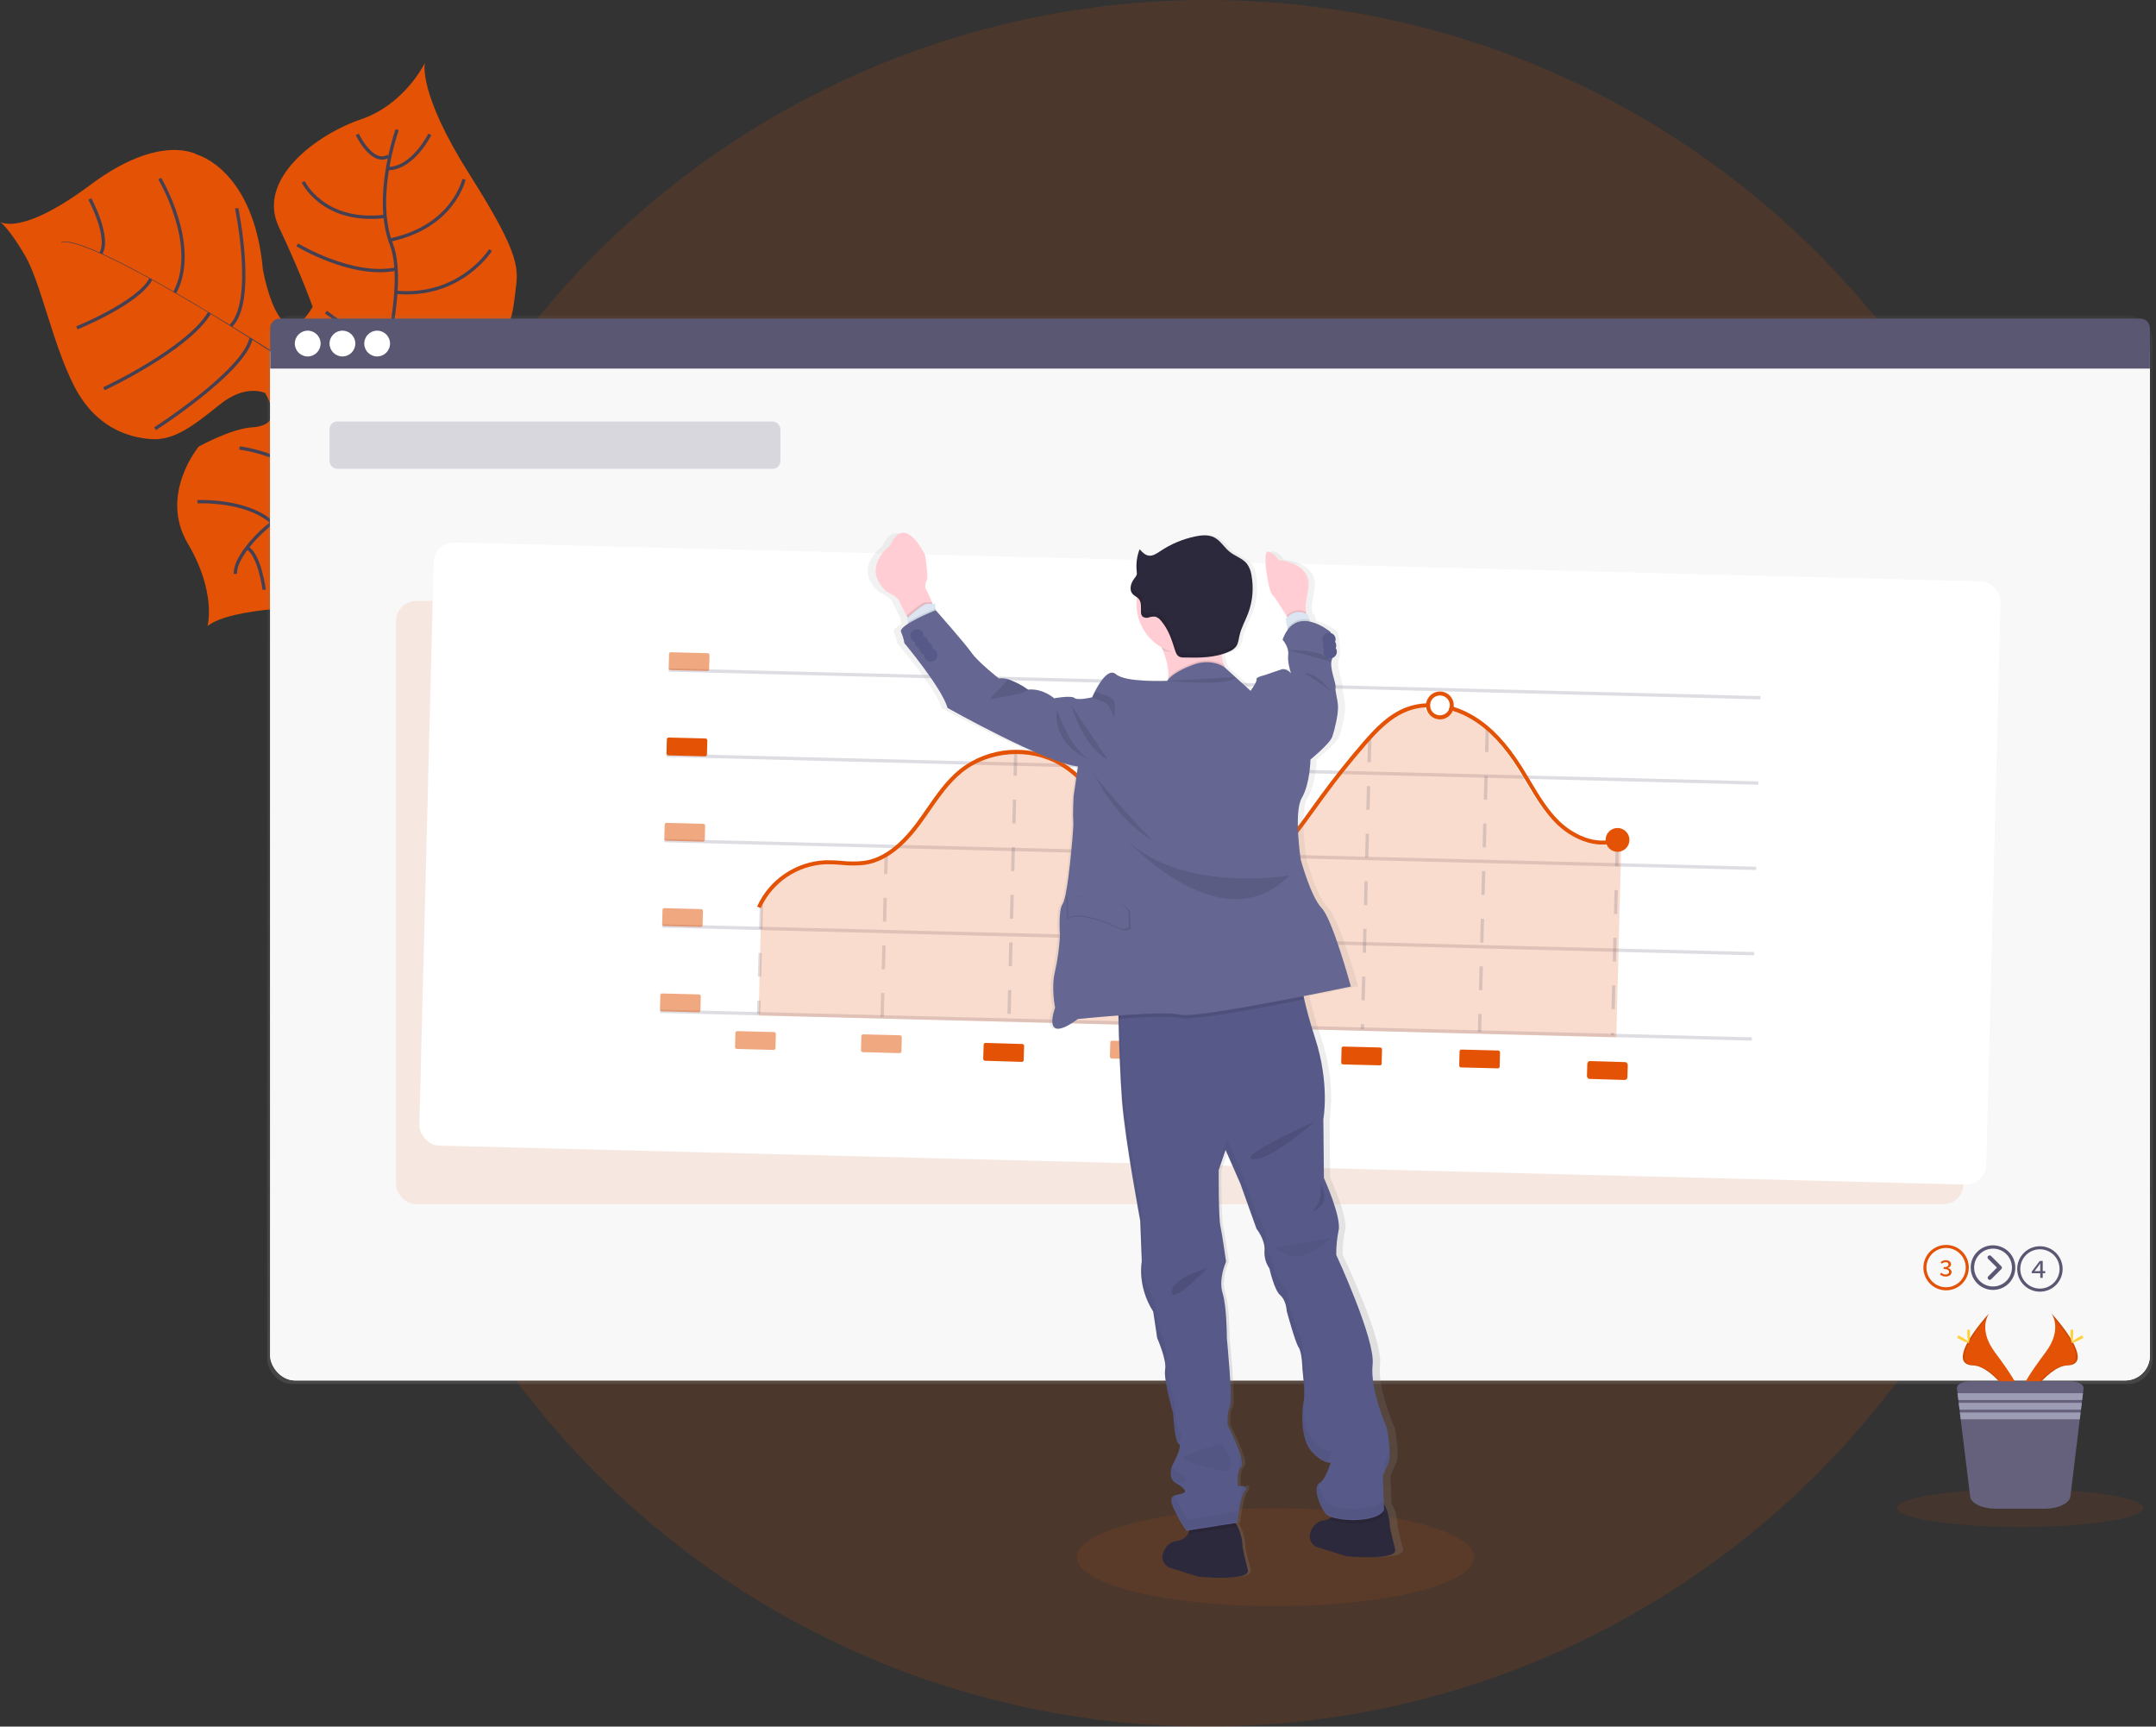 <?xml version="1.0" encoding="UTF-8"?>
<svg width="326px" height="261px" viewBox="0 0 326 261" version="1.1" xmlns="http://www.w3.org/2000/svg" xmlns:xlink="http://www.w3.org/1999/xlink">
    <rect x="0" y="0" width="326" height="261" fill="#333333" stroke="none"/>
    <!-- Generator: Sketch 56.3 (81716) - https://sketch.com -->
    <title>Icons_Capabilities</title>
    <desc>Created with Sketch.</desc>
    <defs>
        <linearGradient x1="49.999%" y1="100%" x2="49.999%" y2="0%" id="linearGradient-1">
            <stop stop-color="#808080" stop-opacity="0.25" offset="0%"></stop>
            <stop stop-color="#808080" stop-opacity="0.12" offset="54%"></stop>
            <stop stop-color="#808080" stop-opacity="0.1" offset="100%"></stop>
        </linearGradient>
        <linearGradient x1="50.976%" y1="100.269%" x2="48.985%" y2="-0.807%" id="linearGradient-2">
            <stop stop-color="#808080" stop-opacity="0.25" offset="0%"></stop>
            <stop stop-color="#808080" stop-opacity="0.12" offset="54%"></stop>
            <stop stop-color="#808080" stop-opacity="0.1" offset="100%"></stop>
        </linearGradient>
    </defs>
    <g id="Page-1" stroke="none" stroke-width="1" fill="none" fill-rule="evenodd">
        <g id="Landing_Page_2-Copy" transform="translate(-793, -4323)">
            <g id="Benifits" transform="translate(265, 4025)">
                <g id="Community_Support-Copy-3" transform="translate(528, 298)">
                    <g id="Icons_Capabilities">
                        <circle id="Oval-Copy-9" fill="#E35205" opacity="0.14" cx="182.5" cy="130.5" r="130.5"></circle>
                        <g id="undraw_setup_analytics_8qkl" transform="translate(0, 9)">
                            <path d="M64.242,0.514 C64.242,0.514 63.111,4.927 71.016,17.401 C78.921,29.875 78.372,31.642 77.916,35.209 C77.46,38.776 77.487,40.729 72.894,45.109 C72.894,45.109 59.133,49.627 57.294,52.444 C55.455,55.261 60.333,65.503 60.333,65.503 C60.333,65.503 65.019,77.944 48.192,82.717 C48.192,82.717 35.025,82.735 31.374,85.636 C31.374,85.636 32.787,80.587 28.395,73.162 C24.003,65.737 30.054,58.498 30.054,58.498 C30.054,58.498 34.926,55.816 38.019,55.609 C41.112,55.402 42.093,53.986 40.104,50.431 C40.104,50.431 37.227,48.931 33.243,52.144 C29.259,55.357 26.283,57.646 22.812,57.376 C19.341,57.106 14.391,55.642 11.142,49.219 C7.893,42.796 6.183,33.715 3.75,29.569 C1.317,25.423 0,24.514 0,24.514 C0,24.514 3.075,26.848 13.692,18.925 C24.309,11.002 29.85,14.392 29.85,14.392 C29.85,14.392 38.382,16.684 39.75,31.729 C39.75,31.729 42.231,46.066 47.274,37.381 C47.274,37.381 45.567,32.491 42.156,25.291 C38.745,18.091 47.874,11.314 54.558,9.046 C61.242,6.778 64.242,0.514 64.242,0.514 Z" id="Path" fill="#E35205" fill-rule="nonzero"></path>
                            <path d="M9.297,27.691 L9.267,27.616 C11.367,26.74 21.054,31.987 28.8,36.544 L28.758,36.613 C17.832,30.187 10.92,27.019 9.297,27.691 Z" id="Path" fill="#444053" fill-rule="nonzero"></path>
                            <path d="M28.599,36.514 L28.683,36.469 C34.869,40.114 42.291,44.74 47.85,48.496 C48.378,48.853 48.927,49.207 49.488,49.54 L49.401,49.681 C48.84,49.345 48.288,48.991 47.757,48.631 C42.204,44.878 34.782,40.156 28.599,36.514 Z" id="Path" fill="#444053" fill-rule="nonzero"></path>
                            <path d="M49.239,49.591 L49.377,49.483 C60.528,56.176 76.215,54.583 76.353,54.583 L74.622,56.548 C74.484,56.557 60.468,56.329 49.239,49.591 Z" id="Path" fill="#444053" fill-rule="nonzero"></path>
                            <path d="M60.054,10.597 C60.054,10.597 56.403,20.764 59.178,27.928 C61.953,35.092 56.178,52.843 56.178,52.843 C56.178,52.843 54.261,60.31 51.177,62.176 C51.177,62.176 46.704,67.729 44.082,68.365 C41.46,69.001 35.43,74.635 35.589,77.752" id="Path" stroke="#444053" stroke-width="0.5"></path>
                            <path d="M64.992,11.314 C64.992,11.314 62.418,16.534 58.587,16.489" id="Path" stroke="#444053" stroke-width="0.5"></path>
                            <path d="M70.152,18.1 C70.152,18.1 68.595,25.279 58.95,27.286" id="Path" stroke="#444053" stroke-width="0.5"></path>
                            <path d="M74.169,28.798 C74.169,28.798 69.63,36.07 59.85,35.185" id="Path" stroke="#444053" stroke-width="0.5"></path>
                            <path d="M73.32,42.421 C73.32,42.421 64.779,48.016 58.32,44.944" id="Path" stroke="#444053" stroke-width="0.5"></path>
                            <path d="M54.018,11.314 C54.018,11.314 56.25,16.036 58.719,14.614" id="Path" stroke="#444053" stroke-width="0.5"></path>
                            <path d="M45.846,18.487 C45.846,18.487 48.846,24.823 58.233,23.71" id="Path" stroke="#444053" stroke-width="0.5"></path>
                            <path d="M44.94,28.015 C44.94,28.015 53.196,33.031 59.892,31.672" id="Path" stroke="#444053" stroke-width="0.5"></path>
                            <path d="M49.287,38.17 C49.287,38.17 55.821,43.381 58.887,42.184" id="Path" stroke="#444053" stroke-width="0.5"></path>
                            <path d="M47.757,42.055 C47.757,42.055 49.524,47.53 47.787,48.565" id="Path" stroke="#444053" stroke-width="0.5"></path>
                            <path d="M41.97,50.266 C41.97,50.266 45.339,46.921 44.4,46.306" id="Path" stroke="#444053" stroke-width="0.5"></path>
                            <path d="M35.781,22.48 C35.781,22.48 38.73,36.487 34.899,40.267" id="Path" stroke="#444053" stroke-width="0.5"></path>
                            <path d="M23.451,55.807 C23.451,55.807 36.798,47.236 37.962,42.172" id="Path" stroke="#444053" stroke-width="0.5"></path>
                            <path d="M15.72,49.765 C15.72,49.765 28.275,43.912 31.68,38.305" id="Path" stroke="#444053" stroke-width="0.5"></path>
                            <path d="M24.15,17.992 C24.15,17.992 30.225,28.126 26.43,35.218" id="Path" stroke="#444053" stroke-width="0.5"></path>
                            <path d="M11.625,40.561 C11.625,40.561 20.925,36.796 22.806,33.169" id="Path" stroke="#444053" stroke-width="0.5"></path>
                            <path d="M13.587,21.082 C13.587,21.082 16.698,26.818 15.249,29.311" id="Path" stroke="#444053" stroke-width="0.5"></path>
                            <path d="M45.819,55.018 C45.819,55.018 54.219,53.893 55.119,56.086" id="Path" stroke="#444053" stroke-width="0.5"></path>
                            <path d="M59.25,72.232 C59.25,72.232 58.797,63.046 53.55,59.494" id="Path" stroke="#444053" stroke-width="0.5"></path>
                            <path d="M36.216,58.714 C36.216,58.714 45.033,59.755 48.15,65.506" id="Path" stroke="#444053" stroke-width="0.5"></path>
                            <path d="M51.003,78.895 C51.003,78.895 52.365,72.166 45.924,67.408" id="Path" stroke="#444053" stroke-width="0.5"></path>
                            <path d="M29.865,66.844 C29.865,66.844 37.179,66.469 41.097,69.946" id="Path" stroke="#444053" stroke-width="0.5"></path>
                            <path d="M39.945,80.146 C39.945,80.146 39.261,74.806 37.353,73.795" id="Path" stroke="#444053" stroke-width="0.5"></path>
                            <ellipse id="Oval" fill="#E35205" fill-rule="nonzero" opacity="0.1" cx="192.852" cy="226.396" rx="30.033" ry="7.419"></ellipse>
                            <rect id="Rectangle" fill="url(#linearGradient-1)" fill-rule="nonzero" x="40.398" y="38.713" width="285.099" height="161.499" rx="3.747"></rect>
                            <rect id="Rectangle" fill="#FFFFFF" fill-rule="nonzero" x="40.851" y="40.984" width="284.226" height="158.691" rx="3.747"></rect>
                            <rect id="Rectangle" fill="#FFFFFF" fill-rule="nonzero" x="40.851" y="40.984" width="284.226" height="158.691" rx="3.747"></rect>
                            <rect id="Rectangle" fill="#5A5773" fill-rule="nonzero" opacity="0.04" x="40.851" y="40.984" width="284.226" height="158.691" rx="3.747"></rect>
                            <path d="M323.637,39.163 L42.297,39.163 C41.5,39.163 40.854,39.809 40.854,40.606 L40.854,46.714 L325.08,46.714 L325.08,40.606 C325.08,39.809 324.434,39.163 323.637,39.163 L323.637,39.163 Z" id="Path" fill="#5A5773" fill-rule="nonzero"></path>
                            <g id="4856ee63-6c9d-47e3-9e79-3603b2312fc4" transform="translate(44.4, 40.9)" fill="#FFFFFF" fill-rule="nonzero">
                                <circle id="Oval" cx="2.127" cy="2.034" r="1.95"></circle>
                                <circle id="Oval" cx="7.377" cy="2.034" r="1.95"></circle>
                                <circle id="Oval" cx="12.627" cy="2.034" r="1.95"></circle>
                            </g>
                            <rect id="Rectangle" fill="#E35205" fill-rule="nonzero" opacity="0.1" x="59.877" y="81.841" width="237" height="91.2" rx="3.057"></rect>
                            <rect id="Rectangle" fill="#FFFFFF" fill-rule="nonzero" transform="translate(182.955, 121.53) rotate(1.46) translate(-182.955, -121.53) " x="64.455" y="75.93" width="237" height="91.2" rx="3.057"></rect>
                            <path d="M101.106,92.278 L266.202,96.475" id="Path" stroke="#5A5773" stroke-width="0.5" fill="#F4F4F7" fill-rule="nonzero" opacity="0.2"></path>
                            <path d="M100.779,105.175 L265.875,109.372" id="Path" stroke="#5A5773" stroke-width="0.5" fill="#F4F4F7" fill-rule="nonzero" opacity="0.2"></path>
                            <path d="M100.452,118.069 L265.548,122.266" id="Path" stroke="#5A5773" stroke-width="0.5" fill="#F4F4F7" fill-rule="nonzero" opacity="0.2"></path>
                            <path d="M100.122,130.966 L265.221,135.163" id="Path" stroke="#5A5773" stroke-width="0.5" fill="#F4F4F7" fill-rule="nonzero" opacity="0.2"></path>
                            <path d="M115.128,127.846 L114.711,144.241" id="Path" stroke="#5A5773" stroke-width="0.5" opacity="0.2" stroke-dasharray="3.6"></path>
                            <path d="M99.795,143.863 L264.891,148.057" id="Path" stroke="#5A5773" stroke-width="0.5" fill="#F4F4F7" fill-rule="nonzero" opacity="0.2"></path>
                            <path d="M133.383,144.715 L134.004,120.274" id="Path" stroke="#5A5773" stroke-width="0.5" opacity="0.2" stroke-dasharray="3.6"></path>
                            <path d="M242.598,118.342 C239.655,118.597 236.781,116.947 235.02,115.213 C233.196,113.413 231.873,111.199 230.595,109.045 C230.19,108.364 229.77,107.662 229.347,106.984 C227.118,103.45 224.892,101.074 222.345,99.505 C221.412,98.93 220.411,98.473 219.366,98.143 C219.266,98.381 219.122,98.599 218.943,98.785 C218.558,99.186 218.029,99.418 217.473,99.43 L217.374,99.43 C216.344,99.402 215.486,98.631 215.349,97.609 C214.404,97.654 213.472,97.845 212.586,98.176 C209.967,99.163 207.978,101.284 206.169,103.375 C203.979,105.901 201.867,108.55 199.899,111.253 C199.499,111.799 199.099,112.348 198.699,112.9 C196.563,115.882 194.355,118.963 191.499,121.372 C187.665,124.624 183.054,126.025 179.163,125.122 C174.495,124.039 171.156,119.914 168.771,116.44 C168.471,115.99 168.171,115.54 167.847,115.081 C165.621,111.781 163.32,108.37 159.924,106.381 C155.451,103.756 149.274,104.209 145.224,107.452 C143.25,109.033 141.768,111.181 140.331,113.257 C139.839,113.971 139.329,114.709 138.804,115.417 C136.104,119.044 133.383,121.012 130.449,121.438 C129.286,121.567 128.111,121.567 126.948,121.438 C126.174,121.384 125.373,121.324 124.59,121.345 C120.616,121.515 117.022,123.754 115.119,127.246 L114.705,144.514 L244.398,147.814 L245.124,119.245 C244.674,119.489 244.142,119.531 243.66,119.359 C243.178,119.188 242.792,118.819 242.598,118.345 L242.598,118.342 Z" id="Path" fill="#E35205" fill-rule="nonzero" opacity="0.2"></path>
                            <path d="M153.585,104.674 L152.556,145.204" id="Path" stroke="#5A5773" stroke-width="0.5" opacity="0.2" stroke-dasharray="3.6"></path>
                            <path d="M171.672,120.181 L171.024,145.672" id="Path" stroke="#5A5773" stroke-width="0.5" opacity="0.2" stroke-dasharray="3.6"></path>
                            <path d="M189.66,123.172 L189.078,146.131" id="Path" stroke="#5A5773" stroke-width="0.5" opacity="0.2" stroke-dasharray="3.6"></path>
                            <path d="M207.117,102.625 L206.001,146.56" id="Path" stroke="#5A5773" stroke-width="0.5" opacity="0.2" stroke-dasharray="3.6"></path>
                            <path d="M224.883,101.092 L223.716,147.013" id="Path" stroke="#5A5773" stroke-width="0.5" opacity="0.2" stroke-dasharray="3.6"></path>
                            <path d="M244.56,118.357 L243.816,147.523" id="Path" stroke="#5A5773" stroke-width="0.5" opacity="0.2" stroke-dasharray="3.6"></path>
                            <path d="M219.186,96.118 C218.784,95.731 218.244,95.521 217.686,95.533 C216.665,95.552 215.805,96.303 215.649,97.312 C215.63,97.431 215.622,97.552 215.625,97.672 C215.625,97.753 215.625,97.834 215.643,97.912 C215.707,98.382 215.928,98.817 216.27,99.145 C216.642,99.516 217.143,99.731 217.668,99.745 L217.767,99.745 C218.324,99.735 218.854,99.504 219.24,99.103 C219.418,98.916 219.562,98.699 219.663,98.461 C219.741,98.274 219.792,98.077 219.813,97.876 C219.82,97.785 219.82,97.694 219.813,97.603 C219.81,97.044 219.584,96.51 219.186,96.118 Z M219.081,98.278 C219.014,98.424 218.921,98.557 218.808,98.671 C218.417,99.075 217.833,99.226 217.295,99.063 C216.758,98.9 216.356,98.45 216.255,97.897 C216.238,97.819 216.229,97.74 216.228,97.66 C216.225,97.539 216.237,97.418 216.264,97.3 C216.416,96.626 217.008,96.143 217.698,96.13 L217.767,96.13 C218.568,96.151 219.211,96.796 219.228,97.597 C219.228,97.627 219.228,97.66 219.228,97.69 C219.223,97.894 219.173,98.095 219.081,98.278 L219.081,98.278 Z" id="Shape" fill="#E35205" fill-rule="nonzero"></path>
                            <circle id="Oval" fill="#E35205" fill-rule="nonzero" cx="244.578" cy="117.964" r="1.8"></circle>
                            <path d="M216.228,97.66 C216.229,97.74 216.238,97.819 216.255,97.897 C216.051,97.897 215.847,97.897 215.655,97.912 C214.709,97.957 213.776,98.148 212.889,98.479 C210.27,99.466 208.281,101.587 206.469,103.678 C204.279,106.201 202.167,108.853 200.196,111.553 C199.797,112.099 199.404,112.651 198.996,113.203 C196.857,116.185 194.649,119.263 191.796,121.675 C187.959,124.924 183.345,126.325 179.451,125.422 C174.789,124.342 171.45,120.214 169.05,116.74 C168.75,116.293 168.432,115.84 168.126,115.381 C165.897,112.081 163.593,108.67 160.197,106.681 C155.724,104.056 149.541,104.509 145.497,107.752 C143.55,109.33 142.05,111.478 140.613,113.554 C140.118,114.268 139.608,115.009 139.083,115.714 C136.383,119.341 133.659,121.309 130.725,121.735 C129.561,121.862 128.388,121.862 127.224,121.735 C126.439,121.663 125.651,121.632 124.863,121.642 C120.594,121.82 116.789,124.386 115.026,128.278 L114.474,128.038 C116.335,123.937 120.345,121.231 124.845,121.042 C125.654,121.03 126.463,121.062 127.269,121.138 C128.389,121.26 129.518,121.26 130.638,121.138 C133.407,120.739 136.011,118.846 138.6,115.354 C139.119,114.655 139.626,113.92 140.118,113.209 C141.579,111.109 143.091,108.916 145.131,107.278 C149.555,103.818 155.631,103.376 160.509,106.159 C164.025,108.22 166.368,111.688 168.636,115.045 C168.936,115.495 169.236,115.945 169.557,116.398 C171.882,119.782 175.122,123.799 179.595,124.834 C183.303,125.695 187.722,124.342 191.415,121.213 C194.202,118.852 196.395,115.813 198.51,112.849 C198.903,112.297 199.302,111.745 199.71,111.196 C201.693,108.496 203.814,105.82 206.01,103.279 C207.873,101.131 209.91,98.95 212.673,97.915 C213.63,97.561 214.636,97.359 215.655,97.315 C215.856,97.315 216.063,97.297 216.255,97.315 C216.232,97.428 216.223,97.544 216.228,97.66 L216.228,97.66 Z" id="Path" fill="#E35205" fill-rule="nonzero"></path>
                            <path d="M244.683,118.246 C241.164,119.56 237.444,117.598 235.326,115.516 C233.502,113.716 232.179,111.499 230.901,109.345 C230.496,108.667 230.076,107.962 229.65,107.287 C227.421,103.75 225.195,101.374 222.645,99.805 C221.711,99.232 220.711,98.775 219.666,98.446 C219.474,98.383 219.279,98.329 219.066,98.278 C219.157,98.096 219.207,97.896 219.213,97.693 C219.411,97.744 219.606,97.801 219.813,97.861 C220.916,98.207 221.971,98.688 222.954,99.295 C225.588,100.912 227.874,103.348 230.154,106.966 C230.583,107.65 231.003,108.355 231.414,109.042 C232.674,111.16 233.976,113.353 235.743,115.087 C237.732,117.043 241.215,118.9 244.47,117.685 L244.683,118.246 Z" id="Path" fill="#E35205" fill-rule="nonzero"></path>
                            <rect id="Rectangle" fill="#E35205" fill-rule="nonzero" opacity="0.5" transform="translate(104.195, 91.016) rotate(1.46) translate(-104.195, -91.016) " x="101.135" y="89.666" width="6.12" height="2.7" rx="0.27"></rect>
                            <rect id="Rectangle" fill="#E35205" fill-rule="nonzero" transform="translate(103.863, 103.909) rotate(1.46) translate(-103.863, -103.909) " x="100.803" y="102.559" width="6.12" height="2.7" rx="0.27"></rect>
                            <rect id="Rectangle" fill="#E35205" fill-rule="nonzero" opacity="0.5" transform="translate(103.535, 116.808) rotate(1.46) translate(-103.535, -116.808) " x="100.475" y="115.458" width="6.12" height="2.7" rx="0.27"></rect>
                            <rect id="Rectangle" fill="#E35205" fill-rule="nonzero" opacity="0.5" transform="translate(103.206, 129.702) rotate(1.46) translate(-103.206, -129.702) " x="100.146" y="128.352" width="6.12" height="2.7" rx="0.27"></rect>
                            <rect id="Rectangle" fill="#E35205" fill-rule="nonzero" opacity="0.5" transform="translate(102.878, 142.598) rotate(1.46) translate(-102.878, -142.598) " x="99.818" y="141.248" width="6.12" height="2.7" rx="0.27"></rect>
                            <rect id="Rectangle" fill="#E35205" fill-rule="nonzero" opacity="0.5" transform="translate(114.228, 148.289) rotate(1.46) translate(-114.228, -148.289) " x="111.168" y="146.939" width="6.12" height="2.7" rx="0.27"></rect>
                            <rect id="Rectangle" fill="#E35205" fill-rule="nonzero" opacity="0.5" transform="translate(133.272, 148.774) rotate(1.46) translate(-133.272, -148.774) " x="130.212" y="147.424" width="6.12" height="2.7" rx="0.27"></rect>
                            <rect id="Rectangle" fill="#E35205" fill-rule="nonzero" transform="translate(151.76, 150.082) rotate(1.718) translate(-151.76, -150.082) " x="148.699" y="148.732" width="6.123" height="2.701" rx="0.27"></rect>
                            <rect id="Rectangle" fill="#E35205" fill-rule="nonzero" opacity="0.5" transform="translate(170.912, 149.733) rotate(1.46) translate(-170.912, -149.733) " x="167.852" y="148.383" width="6.12" height="2.7" rx="0.27"></rect>
                            <rect id="Rectangle" fill="#E35205" fill-rule="nonzero" opacity="0.5" transform="translate(188.963, 150.195) rotate(1.46) translate(-188.963, -150.195) " x="185.903" y="148.845" width="6.12" height="2.7" rx="0.27"></rect>
                            <rect id="Rectangle" fill="#E35205" fill-rule="nonzero" transform="translate(205.885, 150.623) rotate(1.46) translate(-205.885, -150.623) " x="202.825" y="149.273" width="6.12" height="2.7" rx="0.27"></rect>
                            <rect id="Rectangle" fill="#E35205" fill-rule="nonzero" transform="translate(223.727, 151.078) rotate(1.46) translate(-223.727, -151.078) " x="220.667" y="149.728" width="6.12" height="2.7" rx="0.27"></rect>
                            <rect id="Rectangle" fill="#E35205" fill-rule="nonzero" transform="translate(243.043, 152.823) rotate(1.718) translate(-243.043, -152.823) " x="239.982" y="151.472" width="6.123" height="2.701" rx="0.417"></rect>
                            <path d="M294.261,179.647 C295.678,179.647 296.898,180.648 297.174,182.037 C297.451,183.427 296.707,184.819 295.398,185.361 C294.089,185.903 292.579,185.445 291.792,184.267 C291.005,183.089 291.159,181.519 292.161,180.517 C292.717,179.959 293.473,179.645 294.261,179.647 L294.261,179.647 Z M294.261,179.185 C292.871,179.185 291.618,180.023 291.087,181.307 C290.556,182.591 290.851,184.069 291.834,185.051 C292.818,186.033 294.296,186.325 295.58,185.792 C296.863,185.258 297.698,184.004 297.696,182.614 C297.695,181.704 297.333,180.831 296.689,180.188 C296.044,179.545 295.171,179.184 294.261,179.185 L294.261,179.185 Z" id="Shape" fill="#E35205" fill-rule="nonzero"></path>
                            <path d="M293.34,183.628 L293.52,183.388 C293.696,183.56 293.931,183.658 294.177,183.661 C294.477,183.661 294.714,183.508 294.714,183.265 C294.714,183.022 294.495,182.827 293.889,182.827 L293.889,182.551 C294.429,182.551 294.633,182.371 294.633,182.137 C294.633,181.903 294.45,181.792 294.183,181.792 C293.972,181.799 293.771,181.881 293.616,182.023 L293.424,181.792 C293.638,181.603 293.913,181.497 294.198,181.492 C294.663,181.492 295.008,181.717 295.008,182.11 C295.008,182.386 294.807,182.569 294.513,182.668 L294.513,182.683 C294.826,182.716 295.069,182.969 295.089,183.283 C295.089,183.709 294.687,183.967 294.207,183.967 C293.883,183.98 293.569,183.857 293.34,183.628 L293.34,183.628 Z" id="Path" fill="#E35205" fill-rule="nonzero"></path>
                            <path d="M308.448,179.848 C309.865,179.848 311.085,180.849 311.361,182.238 C311.638,183.628 310.894,185.02 309.585,185.562 C308.276,186.104 306.766,185.646 305.979,184.468 C305.192,183.29 305.346,181.72 306.348,180.718 C306.904,180.159 307.66,179.846 308.448,179.848 L308.448,179.848 Z M308.448,179.386 C306.551,179.386 305.013,180.924 305.013,182.821 C305.013,184.718 306.551,186.256 308.448,186.256 C310.345,186.256 311.883,184.718 311.883,182.821 C311.884,181.91 311.522,181.036 310.878,180.391 C310.233,179.747 309.359,179.385 308.448,179.386 L308.448,179.386 Z" id="Shape" fill="#5A5773" fill-rule="nonzero"></path>
                            <path d="M308.493,182.461 C308.493,182.314 308.493,182.128 308.514,181.981 L308.493,181.981 C308.409,182.11 308.313,182.239 308.229,182.368 L307.629,183.151 L309.252,183.151 L309.252,183.466 L307.209,183.466 L307.209,183.214 L308.427,181.612 L308.874,181.612 L308.874,184.162 L308.502,184.162 L308.493,182.461 Z" id="Path" fill="#5A5773" fill-rule="nonzero"></path>
                            <path d="M300.621,180.859 C300.743,180.739 300.94,180.739 301.062,180.859 L302.61,182.413 C302.669,182.47 302.702,182.548 302.702,182.629 C302.702,182.71 302.669,182.788 302.61,182.845 L301.086,184.375 C301.029,184.438 300.949,184.473 300.864,184.473 C300.779,184.473 300.699,184.438 300.642,184.375 C300.58,184.318 300.545,184.238 300.545,184.155 C300.545,184.071 300.58,183.991 300.642,183.934 L301.95,182.614 L300.621,181.3 C300.558,181.243 300.523,181.163 300.523,181.078 C300.523,180.993 300.558,180.913 300.621,180.856 L300.621,180.859 Z" id="Path" fill="#5A5773" fill-rule="nonzero"></path>
                            <path d="M297.981,182.614 C297.979,183.98 298.8,185.213 300.062,185.737 C301.323,186.261 302.776,185.972 303.742,185.006 C304.708,184.04 304.997,182.587 304.473,181.326 C303.949,180.064 302.716,179.243 301.35,179.245 C299.49,179.247 297.983,180.754 297.981,182.614 Z M298.5,182.614 C298.497,181.25 299.46,180.073 300.798,179.805 C302.135,179.537 303.476,180.252 303.999,181.512 C304.523,182.773 304.082,184.227 302.948,184.985 C301.814,185.744 300.302,185.595 299.337,184.63 C298.799,184.097 298.498,183.371 298.5,182.614 L298.5,182.614 Z" id="Shape" fill="#5A5773" fill-rule="nonzero"></path>
                            <rect id="Rectangle" fill="#5A5773" fill-rule="nonzero" opacity="0.2" x="49.827" y="54.715" width="68.172" height="7.155" rx="1.158"></rect>
                            <path d="M212.157,225.142 C211.659,223.342 211.335,221.752 211.335,221.752 C211.335,221.752 211.356,219.772 210.411,218.317 L210.393,217.822 L210.393,217.822 L210.252,214.162 C210.479,213.488 210.763,212.835 211.101,212.209 C211.719,211.033 210.897,206.845 210.897,206.845 C210.897,206.845 208.224,200.998 208.674,197.206 C209.124,193.414 203.016,180.661 203.016,180.661 C203.001,179.409 203.13,178.16 203.4,176.938 C203.447,176.681 203.462,176.419 203.442,176.158 C203.442,176.125 203.442,176.098 203.442,176.062 C203.442,176.062 203.442,176.083 203.442,176.092 C203.265,173.611 201.12,169.027 201.12,169.027 L201.042,160.138 C201.042,160.138 202.095,154.852 199.776,147.904 C198.969,145.48 198.435,143.536 198.087,142.03 C198.048,141.862 198.009,141.697 197.976,141.541 C202.176,140.734 205.359,140.077 205.359,140.077 C205.359,140.077 202.524,129.952 200.805,128.227 C199.086,126.502 197.55,120.934 197.55,120.934 C197.55,120.934 196.413,113.749 197.718,111.586 C199.023,109.423 199.083,105.778 199.083,105.778 C199.083,105.778 202.161,103.354 202.518,102.319 C202.875,101.284 203.445,98.956 203.4,97.741 C203.355,96.526 202.914,95.458 203.022,94.813 C203.13,94.168 201.981,91.783 202.464,90.613 C202.586,90.254 202.643,89.876 202.632,89.497 C202.632,89.497 202.632,89.473 202.632,89.464 C202.632,89.455 202.632,89.464 202.632,89.449 C202.598,88.444 202.466,87.444 202.239,86.464 C201.295,85.725 200.205,85.194 199.041,84.907 L198.96,84.637 L198.75,83.914 C198.642,83.848 198.537,83.791 198.432,83.74 L198.414,83.479 L198.345,82.444 L198.75,80.104 C199.566,76.009 194.133,75.604 194.133,75.604 C193.782,74.994 193.216,74.536 192.546,74.32 C191.442,73.978 192.6,80.428 193.125,80.821 C193.518,81.121 194.781,83.107 195.39,84.085 L195.39,84.085 L195.486,84.244 C195.401,84.329 195.322,84.419 195.249,84.514 L195.51,85.915 L195.549,86.128 C195.209,86.586 194.937,87.092 194.742,87.628 C194.742,87.628 195.774,88.678 195.624,89.899 C195.474,91.12 196.032,92.614 196.059,92.695 C195.999,92.629 195.273,91.903 194.586,92.113 C193.899,92.323 191.976,92.98 191.976,92.98 C191.976,92.98 190.533,93.28 190.677,93.607 C190.821,93.934 189.753,95.371 189.753,95.371 L185.709,91.822 C185.667,91.714 185.622,91.606 185.583,91.492 C185.401,90.97 185.266,90.433 185.181,89.887 C185.602,89.768 186.014,89.618 186.414,89.44 C186.819,89.284 187.18,89.033 187.467,88.708 C187.842,88.225 187.893,87.589 188.031,87.001 C188.295,85.855 188.931,84.817 189.354,83.719 C190.081,81.875 190.273,79.862 189.906,77.914 C189.82,77.311 189.593,76.738 189.243,76.24 C188.571,75.388 187.404,75.076 186.543,74.41 C185.682,73.744 185.091,72.697 184.092,72.208 C183.192,71.77 182.112,71.866 181.122,72.07 C179.176,72.462 177.32,73.213 175.65,74.287 C175.095,74.644 174.486,75.058 173.826,74.965 C173.262,74.884 172.833,74.452 172.455,74.038 C172.455,74.02 172.455,74.002 172.47,73.984 L172.425,73.933 C172.047,74.866 171.88,75.871 171.933,76.876 C171.933,77.032 171.945,77.188 171.969,77.344 C171.969,77.398 171.969,77.452 171.984,77.506 C171.987,77.551 171.987,77.596 171.984,77.641 L171.984,77.641 C171.986,77.711 171.979,77.78 171.963,77.848 C171.888,78.052 171.77,78.237 171.618,78.391 C171.505,78.53 171.405,78.679 171.318,78.835 C171.318,78.781 171.348,78.727 171.366,78.676 C171.13,79.048 171.007,79.48 171.009,79.921 C171,80.242 171.117,80.553 171.336,80.788 C171.539,80.972 171.759,81.136 171.993,81.277 C171.932,81.709 171.91,82.146 171.927,82.582 C172.039,85.225 173.528,87.616 175.851,88.882 L175.995,89.212 C176.544,90.505 176.979,92.02 176.868,93.439 C176.868,93.544 176.847,93.646 176.832,93.739 C176.784,93.793 176.739,93.85 176.697,93.907 L176.697,93.907 C176.697,93.907 170.256,94.207 168.687,92.902 C167.118,91.597 164.988,96.403 164.988,96.403 C164.988,96.403 162.696,96.94 162.219,96.511 C161.742,96.082 159.048,96.568 159.048,96.568 C157.903,95.628 156.443,95.158 154.965,95.254 C154.038,94.603 153.023,94.088 151.95,93.724 L151.95,93.724 L151.878,93.7 L151.878,93.7 C151.407,93.549 150.908,93.504 150.417,93.571 C150.417,93.571 147.15,91.075 146.172,89.704 C145.194,88.333 140.592,83.29 140.571,83.269 L140.55,83.014 L140.472,82.258 C140.342,82.282 140.211,82.298 140.079,82.306 C140.053,82.232 140.02,82.145 139.98,82.045 C139.698,81.319 139.358,80.616 138.963,79.945 C138.963,79.945 138.927,78.985 139.197,78.745 C139.467,78.505 138.936,74.995 138.936,74.995 C138.936,74.995 135.825,68.431 133.458,73.513 C133.458,73.513 128.748,76.924 132.951,80.521 C132.951,80.521 134.601,81.241 134.853,81.853 C135.018,82.252 135.612,83.353 136.011,84.091 L136.188,84.421 L136.143,84.46 L136.227,85.084 L136.26,85.327 C135.513,85.792 135.012,86.242 135.15,86.56 C135.396,87.105 135.574,87.678 135.678,88.267 C135.678,88.267 141.558,95.08 142.401,98.053 C142.401,98.053 157.791,106.417 162.765,106.867 L162.081,111.367 C162.081,111.367 161.919,114.067 162.021,115.015 C162.123,115.963 161.631,120.34 161.631,120.34 C161.631,120.34 161.031,126.763 160.329,127.684 C159.627,128.605 159.915,132.433 159.915,132.433 C159.812,134.275 159.551,136.105 159.135,137.902 C158.502,140.356 159.135,143.338 159.135,143.338 C159.135,143.338 156.849,149.185 162.702,145.057 C162.702,145.057 165.645,144.757 169.035,144.514 C169.035,144.625 169.035,144.736 169.035,144.853 C169.035,145.291 169.053,145.753 169.068,146.263 C169.149,149.563 169.305,154.096 169.584,157.522 C170.082,163.579 172.392,175.522 172.392,175.522 L172.623,181.555 C172.527,182.127 172.492,182.707 172.518,183.286 C172.557,185.414 173.201,187.487 174.375,189.262 L174.993,193.27 C174.993,193.27 176.193,195.877 176.259,197.47 C176.26,197.6 176.25,197.729 176.229,197.857 C176.196,198.061 176.186,198.269 176.199,198.475 C176.199,200.305 177.477,204.634 177.477,204.634 C177.477,204.634 177.714,209.038 178.377,209.269 C178.95,209.467 177.72,211.837 177.354,212.521 C177.354,212.479 177.333,212.437 177.324,212.395 L177.249,212.53 C177.125,212.891 177.069,213.271 177.084,213.652 C177.032,214.269 177.341,214.861 177.876,215.173 C179.16,215.893 179.859,216.505 178.803,216.802 C178.414,216.882 178.03,216.982 177.651,217.102 L177.591,216.958 C177.309,217.096 177.154,217.405 177.21,217.714 C177.192,218.035 177.318,218.503 177.66,219.193 C178.806,221.515 179.574,222.382 179.574,222.382 L180.078,222.304 C180.01,222.501 179.919,222.688 179.805,222.862 C179.624,223.146 179.377,223.383 179.085,223.552 C178.813,223.729 178.506,223.847 178.185,223.897 C177.461,223.947 176.793,224.304 176.349,224.878 C175.725,225.754 175.356,226.93 176.697,227.899 L181.479,229.345 C181.479,229.345 189.636,230.089 189.135,228.283 C188.634,226.477 188.313,224.893 188.313,224.893 C188.302,223.779 188.034,222.683 187.53,221.689 C187.442,221.527 187.342,221.371 187.23,221.224 L187.515,221.179 C187.515,221.179 187.956,217.132 188.715,216.337 C188.889,216.151 188.925,216.016 188.88,215.911 C188.952,215.689 188.742,215.569 188.472,215.506 C188.454,215.56 188.436,215.611 188.421,215.668 C188.167,215.624 187.908,215.606 187.65,215.614 C187.65,215.614 187.305,213.514 188.133,212.716 C188.267,212.534 188.318,212.304 188.274,212.083 C188.27,211.794 188.23,211.507 188.154,211.228 C188.154,211.228 188.136,211.261 188.124,211.279 C187.617,209.383 186.039,206.398 186.039,206.398 C186.039,206.398 185.901,204.484 186.399,203.698 C186.897,202.912 185.931,193.288 185.931,193.288 C185.931,193.288 185.949,188.617 185.271,186.469 C184.593,184.321 185.802,181.714 185.802,181.714 C185.802,181.714 185.802,181.663 185.781,181.576 C185.787,181.566 185.792,181.555 185.796,181.543 C185.796,181.543 185.757,181.243 185.691,180.811 C185.691,180.811 185.691,180.841 185.691,180.856 C185.511,179.626 185.172,177.4 184.947,176.374 C184.626,174.916 184.686,167.875 184.686,167.875 L185.76,164.827 L188.07,169.927 L190.578,176.74 C190.578,176.74 191.748,178.153 191.829,179.629 C191.829,179.701 191.829,179.773 191.829,179.845 C191.829,180.004 191.829,180.145 191.829,180.307 C191.824,181.18 192.097,182.033 192.609,182.74 C192.609,182.74 193.329,185.974 194.283,186.769 C195.237,187.564 195.303,189.169 195.303,189.169 C195.303,189.169 196.605,193.852 197.166,194.662 C197.637,195.346 197.736,197.269 197.766,197.857 L197.766,197.857 C197.766,197.965 197.766,198.028 197.766,198.028 C197.766,198.028 197.988,199.711 198.036,201.133 C198.036,201.307 198.036,201.478 198.036,201.637 C198.036,201.637 198.036,201.613 198.036,201.601 C198.05,201.988 198.019,202.376 197.943,202.756 C197.943,202.774 197.943,202.798 197.925,202.822 C197.925,202.741 197.925,202.66 197.925,202.582 C197.729,203.555 197.653,204.549 197.7,205.54 C197.736,207.241 198.072,209.242 199.146,210.385 C201.006,212.362 202.119,212.062 202.119,212.062 C202.119,212.062 201.36,214.651 200.319,215.203 C200.28,215.223 200.244,215.249 200.211,215.278 C200.211,215.23 200.187,215.179 200.178,215.131 C199.956,215.399 199.857,215.749 199.905,216.094 C199.872,217.222 200.652,219.019 201.357,219.832 C201.613,220.065 201.922,220.232 202.257,220.318 C202.205,220.357 202.151,220.393 202.095,220.426 C201.98,220.495 201.861,220.558 201.738,220.612 C201.57,220.695 201.39,220.749 201.204,220.774 C200.481,220.823 199.813,221.18 199.371,221.755 C198.747,222.628 198.375,223.804 199.716,224.773 L204.501,226.219 C204.501,226.219 212.658,226.948 212.157,225.142 Z" id="Path" fill="url(#linearGradient-2)" fill-rule="nonzero"></path>
                            <path d="M181.269,229.354 L176.64,227.914 C175.341,226.942 175.695,225.766 176.301,224.893 C176.721,224.323 177.368,223.965 178.074,223.912 C178.383,223.862 178.676,223.745 178.935,223.57 C179.22,223.4 179.46,223.163 179.634,222.88 C179.946,222.338 180.103,221.72 180.087,221.095 C180.087,221.095 185.046,219.433 186.474,220.849 C186.729,221.105 186.946,221.397 187.116,221.716 C187.606,222.712 187.868,223.804 187.881,224.914 C187.881,224.914 188.196,226.498 188.682,228.304 C189.168,230.11 181.269,229.354 181.269,229.354 Z" id="Path" fill="#2D293D" fill-rule="nonzero"></path>
                            <path d="M203.55,226.243 L198.918,224.791 C197.619,223.819 197.976,222.643 198.579,221.77 C198.998,221.2 199.646,220.843 200.352,220.792 C200.532,220.767 200.706,220.712 200.868,220.63 C200.988,220.577 201.104,220.516 201.216,220.447 C202.467,219.694 202.365,217.972 202.365,217.972 C202.365,217.972 207.324,216.31 208.755,217.726 C208.946,217.918 209.115,218.13 209.259,218.359 C210.177,219.814 210.159,221.8 210.159,221.8 C210.159,221.8 210.477,223.387 210.96,225.19 C211.443,226.993 203.55,226.243 203.55,226.243 Z" id="Path" fill="#2D293D" fill-rule="nonzero"></path>
                            <path d="M186.474,220.837 C186.729,221.093 186.946,221.385 187.116,221.704 L187.116,221.704 L179.634,222.865 C179.946,222.323 180.103,221.705 180.087,221.08 C180.087,221.08 185.046,219.421 186.474,220.837 Z" id="Path" fill="#000000" fill-rule="nonzero" opacity="0.1"></path>
                            <path d="M209.25,218.359 L209.304,219.766 C208.212,221.737 202.539,221.533 200.859,220.63 C200.979,220.577 201.095,220.516 201.207,220.447 C202.458,219.694 202.356,217.972 202.356,217.972 C202.356,217.972 207.315,216.31 208.746,217.726 C208.937,217.918 209.106,218.13 209.25,218.359 Z" id="Path" fill="#000000" fill-rule="nonzero" opacity="0.1"></path>
                            <path d="M209.91,212.26 C209.583,212.886 209.309,213.538 209.091,214.21 L209.286,219.256 C208.086,221.413 201.417,220.966 200.478,219.856 C199.539,218.746 198.468,215.776 199.47,215.224 C200.472,214.672 201.204,212.089 201.204,212.089 C201.204,212.089 200.127,212.389 198.324,210.409 C196.521,208.429 196.857,203.875 197.124,202.777 C197.391,201.679 196.938,198.049 196.938,198.049 C196.938,198.049 196.905,195.493 196.362,194.683 C195.819,193.873 194.562,189.187 194.562,189.187 C194.562,189.187 194.502,187.588 193.575,186.787 C192.648,185.986 191.949,182.755 191.949,182.755 C191.395,181.961 191.132,181 191.205,180.034 C191.334,178.429 189.99,176.752 189.99,176.752 L187.554,169.939 L185.31,164.839 L184.275,167.887 C184.275,167.887 184.227,174.925 184.539,176.383 C184.851,177.841 185.385,181.726 185.385,181.726 C185.385,181.726 184.203,184.33 184.863,186.478 C185.523,188.626 185.508,193.3 185.508,193.3 C185.508,193.3 186.456,202.924 185.973,203.71 C185.49,204.496 185.631,206.41 185.631,206.41 C185.631,206.41 188.466,211.93 187.665,212.728 C186.864,213.526 187.2,215.623 187.2,215.623 C187.2,215.623 189,215.554 188.25,216.352 C187.5,217.15 187.095,221.194 187.095,221.194 L179.406,222.394 C179.406,222.394 178.662,221.527 177.549,219.202 C176.436,216.877 177.66,217.087 178.677,216.802 C179.694,216.517 179.022,215.902 177.777,215.173 C176.532,214.444 177.177,212.701 177.177,212.701 C177.177,212.701 178.908,209.5 178.26,209.269 C177.612,209.038 177.378,204.634 177.378,204.634 C177.378,204.634 175.899,199.444 176.178,198.034 C176.457,196.624 174.978,193.282 174.978,193.282 L174.378,189.274 C171.9,185.383 172.65,181.714 172.65,181.714 L172.41,175.516 C172.41,175.516 170.16,163.576 169.671,157.516 C169.371,153.634 169.2,148.33 169.128,145.018 C169.086,143.158 169.071,141.928 169.071,141.928 L196.557,137.992 C196.557,137.992 196.578,139.267 197.214,142.072 C197.553,143.572 198.072,145.522 198.858,147.949 C201.108,154.897 200.097,160.183 200.097,160.183 L200.184,169.072 C200.184,169.072 202.839,174.919 202.407,176.983 C202.152,178.206 202.032,179.454 202.05,180.703 C202.05,180.703 207.978,193.462 207.549,197.254 C207.12,201.046 209.709,206.893 209.709,206.893 C209.709,206.893 210.504,211.084 209.91,212.26 Z" id="Path" fill="#575988" fill-rule="nonzero"></path>
                            <path d="M192.852,179.587 L201.21,178.144 C201.21,178.144 196.65,183.184 192.852,179.587 Z" id="Path" fill="#000000" fill-rule="nonzero" opacity="0.05"></path>
                            <path d="M199.68,169.984 C199.68,169.984 200.082,172.942 198.303,174.13 C198.303,174.13 201.543,173.494 199.68,169.984 Z" id="Path" fill="#000000" fill-rule="nonzero" opacity="0.1"></path>
                            <path d="M198.801,160.549 C198.801,160.549 192,166.6 189.429,166.219 C186.858,165.838 198.801,160.549 198.801,160.549 Z" id="Path" fill="#000000" fill-rule="nonzero" opacity="0.1"></path>
                            <path d="M182.55,182.701 C182.55,182.701 177.258,184.114 177.18,186.265 C177.102,188.416 182.55,182.701 182.55,182.701 Z" id="Path" fill="#000000" fill-rule="nonzero" opacity="0.1"></path>
                            <path d="M184.743,209.293 C184.743,209.293 177.261,210.988 179.436,211.864 C181.611,212.74 185.157,213.364 185.157,213.364 C185.157,213.364 187.587,213.406 184.743,209.293 Z" id="Path" fill="#000000" fill-rule="nonzero" opacity="0.05"></path>
                            <g id="Group" opacity="0.05" transform="translate(168.9, 141.7)" fill="#000000" fill-rule="nonzero">
                                <path d="M9.072,71.742 C8.681,71.515 8.413,71.124 8.343,70.677 L8.271,70.815 C8.271,70.815 7.632,72.567 8.871,73.287 C9.015,73.368 9.147,73.449 9.276,73.53 C9.495,73.479 9.738,73.44 9.966,73.371 C10.992,73.077 10.317,72.462 9.072,71.742 Z" id="Path"></path>
                                <path d="M18.75,70.86 C18.951,70.659 18.924,70.17 18.774,69.543 C18.453,70.053 18.399,70.824 18.417,71.409 C18.486,71.204 18.6,71.016 18.75,70.86 L18.75,70.86 Z" id="Path"></path>
                                <path d="M16.38,39.114 C16.131,39.88 15.99,40.676 15.96,41.481 C16.083,40.92 16.258,40.372 16.482,39.843 C16.482,39.843 16.443,39.57 16.38,39.114 Z" id="Path"></path>
                                <path d="M33.507,35.106 C33.549,34.875 33.565,34.639 33.552,34.404 C33.474,34.887 33.426,35.331 33.393,35.721 C33.426,35.514 33.465,35.316 33.507,35.106 Z" id="Path"></path>
                                <path d="M17.073,61.839 C17.169,61.68 17.208,61.149 17.208,60.414 C16.995,60.99 16.893,61.6 16.908,62.214 C16.948,62.083 17.003,61.957 17.073,61.839 Z" id="Path"></path>
                                <path d="M19.119,73.824 C18.648,75.282 18.39,77.781 18.39,77.781 L10.701,78.981 C10.701,78.981 9.957,78.114 8.85,75.783 C8.754,75.579 8.673,75.396 8.61,75.228 C8.157,75.459 7.992,75.945 8.655,77.328 C9.768,79.653 10.509,80.52 10.509,80.52 L18.198,79.32 C18.198,79.32 18.618,75.273 19.356,74.475 C19.713,74.091 19.464,73.914 19.119,73.824 Z" id="Path"></path>
                                <path d="M8.472,62.745 C8.472,62.745 8.706,67.152 9.354,67.383 L9.354,67.383 C9.654,66.639 9.837,65.94 9.546,65.838 C8.898,65.607 8.664,61.2 8.664,61.2 C8.664,61.2 7.185,56.013 7.464,54.6 C7.743,53.187 6.264,49.848 6.264,49.848 L5.664,45.843 C3.213,41.97 3.966,38.295 3.966,38.295 L3.726,32.1 C3.726,32.1 1.476,20.16 0.987,14.1 C0.687,10.221 0.516,4.914 0.444,1.602 C0.444,1.002 0.42,0.474 0.411,0.027 L0.192,0.057 C0.192,0.057 0.192,1.287 0.246,3.147 C0.321,6.447 0.477,11.763 0.792,15.642 C1.281,21.702 3.531,33.642 3.531,33.642 L3.75,39.834 C3.75,39.834 2.997,43.509 5.448,47.382 L6.048,51.39 C6.048,51.39 7.521,54.723 7.248,56.139 C6.975,57.555 8.472,62.745 8.472,62.745 Z" id="Path"></path>
                                <path d="M31.773,76.434 C31.109,75.552 30.651,74.532 30.432,73.449 C29.67,74.19 30.684,76.917 31.575,77.979 C32.514,79.095 39.183,79.542 40.38,77.379 L40.332,76.161 C38.673,77.946 32.658,77.49 31.773,76.434 Z" id="Path"></path>
                                <path d="M41.202,68.844 C40.875,69.47 40.601,70.122 40.383,70.794 L40.416,71.694 C40.548,71.361 40.74,70.917 41.016,70.389 C41.199,69.879 41.273,69.336 41.235,68.796 C41.217,68.814 41.211,68.829 41.202,68.844 Z" id="Path"></path>
                                <path d="M31.926,70.209 C32.149,69.708 32.34,69.193 32.496,68.667 C32.496,68.667 31.419,68.967 29.616,66.987 C28.305,65.547 28.116,62.742 28.233,60.9 C27.954,61.998 27.618,66.552 29.433,68.529 C30.6,69.822 31.467,70.143 31.926,70.209 Z" id="Path"></path>
                                <path d="M28.05,56.172 C28.209,57.426 28.3,58.688 28.323,59.952 C28.347,59.75 28.383,59.55 28.431,59.352 C28.71,58.254 28.245,54.627 28.245,54.627 C28.245,54.627 28.212,52.068 27.669,51.258 C27.126,50.448 25.869,45.762 25.869,45.762 C25.869,45.762 25.809,44.166 24.882,43.362 C23.955,42.558 23.25,39.339 23.25,39.339 C22.694,38.546 22.431,37.584 22.506,36.618 C22.635,35.013 21.306,33.339 21.306,33.339 L18.849,26.514 L16.605,21.414 L15.57,24.474 C15.57,24.474 15.57,24.852 15.57,25.446 L16.41,22.971 L18.654,28.071 L21.093,34.887 C21.093,34.887 22.437,36.564 22.293,38.166 C22.219,39.133 22.482,40.095 23.037,40.89 C23.037,40.89 23.739,44.124 24.663,44.922 C25.587,45.72 25.653,47.322 25.653,47.322 C25.653,47.322 26.919,52.008 27.453,52.818 C27.987,53.628 28.05,56.172 28.05,56.172 Z" id="Path"></path>
                            </g>
                            <path d="M197.79,80.143 L197.4,82.495 L197.469,83.53 L197.517,84.295 L194.865,84.673 L194.544,84.133 L194.544,84.133 C193.944,83.155 192.729,81.166 192.348,80.866 C191.838,80.473 190.71,74.023 191.781,74.365 C192.434,74.59 192.981,75.048 193.317,75.652 C193.317,75.652 198.576,76.051 197.79,80.143 Z" id="Path" fill="#FFCDD3" fill-rule="nonzero"></path>
                            <path d="M197.517,84.295 L194.865,84.673 L194.544,84.133 L194.544,84.133 C195.251,83.261 196.476,83.01 197.469,83.533 L197.517,84.295 Z" id="Path" fill="#000000" fill-rule="nonzero" opacity="0.1"></path>
                            <path d="M198.24,85.534 L194.757,86.482 L194.661,85.963 L194.409,84.562 C194.409,84.562 195.729,82.654 197.793,83.962 L197.997,84.673 L198.24,85.534 Z" id="Path" fill="#DCE6F2" fill-rule="nonzero"></path>
                            <path d="M141.108,82.579 L137.436,84.739 C137.436,84.739 137.28,84.439 137.067,84.043 C136.683,83.308 136.107,82.201 135.945,81.805 C135.699,81.205 134.103,80.467 134.103,80.467 C130.032,76.867 134.586,73.462 134.586,73.462 C136.869,68.383 139.89,74.962 139.89,74.962 C139.89,74.962 140.406,78.463 140.145,78.712 C139.884,78.961 139.92,79.912 139.92,79.912 C140.306,80.584 140.636,81.286 140.907,82.012 C141.039,82.363 141.108,82.579 141.108,82.579 Z" id="Path" fill="#FFCDD3" fill-rule="nonzero"></path>
                            <path d="M141.108,82.579 L137.436,84.739 C137.436,84.739 137.28,84.439 137.067,84.043 C137.58,83.581 139.398,81.985 140.019,82.03 C140.318,82.058 140.62,82.058 140.919,82.03 C141.039,82.363 141.108,82.579 141.108,82.579 Z" id="Path" fill="#000000" fill-rule="nonzero" opacity="0.1"></path>
                            <path d="M141.534,83.701 L137.4,85.939 L137.28,85.039 L137.196,84.415 C137.196,84.415 139.56,82.228 140.283,82.279 C140.65,82.317 141.021,82.302 141.384,82.234 L141.462,82.993 L141.534,83.701 Z" id="Path" fill="#DCE6F2" fill-rule="nonzero"></path>
                            <path d="M188.166,96.028 C188.166,96.028 169.866,98.809 173.256,97.561 C175.617,96.691 176.511,95.134 176.643,93.439 C176.751,92.02 176.343,90.505 175.797,89.212 C175.318,88.069 174.724,86.977 174.024,85.954 C174.024,85.954 187.779,77.683 185.25,84.814 C184.856,85.893 184.63,87.026 184.581,88.174 C184.538,89.313 184.703,90.451 185.07,91.531 C185.667,93.287 186.738,94.844 188.166,96.028 Z" id="Path" fill="#FFCDD3" fill-rule="nonzero"></path>
                            <path d="M185.25,84.814 C184.856,85.893 184.63,87.026 184.581,88.174 C183.3,89.338 181.845,89.32 179.982,89.392 C178.548,89.446 176.982,89.854 175.806,89.209 C175.327,88.066 174.733,86.974 174.033,85.951 C174.033,85.951 187.779,77.683 185.25,84.814 Z" id="Path" fill="#000000" fill-rule="nonzero" opacity="0.1"></path>
                            <circle id="Oval" fill="#FFCDD3" fill-rule="nonzero" cx="179.448" cy="82.288" r="7.608"></circle>
                            <path d="M188.166,96.028 C188.166,96.028 169.866,98.809 173.256,97.561 C175.617,96.691 176.511,95.134 176.643,93.439 C177.522,92.413 179.343,91.639 180.498,91.201 C181.563,90.798 182.726,90.734 183.828,91.018 C184.262,91.129 184.677,91.303 185.061,91.534 C185.661,93.29 186.736,94.846 188.166,96.028 Z" id="Path" fill="#000000" fill-rule="nonzero" opacity="0.1"></path>
                            <path d="M198.24,85.534 L194.757,86.482 L194.661,85.963 C195.391,84.874 196.725,84.359 197.997,84.676 L198.24,85.534 Z" id="Path" fill="#000000" fill-rule="nonzero" opacity="0.1"></path>
                            <path d="M141.534,83.701 L137.4,85.939 L137.28,85.039 C138.753,84.091 141.246,83.08 141.462,82.993 L141.534,83.701 Z" id="Path" fill="#000000" fill-rule="nonzero" opacity="0.1"></path>
                            <path d="M197.22,142.069 C190.146,143.467 180.069,145.321 178.443,144.892 C177.093,144.538 172.836,144.745 169.143,145.015 C169.101,143.155 169.086,141.925 169.086,141.925 L196.572,137.989 C196.572,137.989 196.584,139.264 197.22,142.069 Z" id="Path" fill="#000000" fill-rule="nonzero" opacity="0.1"></path>
                            <path d="M204.258,140.125 C204.258,140.125 180.969,145.051 178.422,144.382 C175.875,143.713 162.993,145.039 162.993,145.039 C157.329,149.158 159.537,143.317 159.537,143.317 C159.537,143.317 158.91,140.335 159.519,137.881 C159.92,136.083 160.171,134.255 160.269,132.415 C160.269,132.415 159.993,128.587 160.662,127.666 C161.331,126.745 161.913,120.325 161.913,120.325 C161.913,120.325 162.384,115.954 162.285,115 C162.186,114.046 162.336,111.352 162.336,111.352 L162.993,106.852 C158.193,106.396 143.271,98.014 143.271,98.014 C142.452,95.038 136.752,88.222 136.752,88.222 C136.652,87.634 136.479,87.061 136.239,86.515 C135.816,85.507 141.486,83.242 141.486,83.242 C141.486,83.242 145.968,88.315 146.916,89.686 C147.864,91.057 151.032,93.556 151.032,93.556 C151.507,93.492 151.99,93.537 152.445,93.688 C152.471,93.693 152.496,93.7 152.52,93.709 L152.52,93.709 C153.564,94.077 154.549,94.593 155.445,95.242 C157.737,95.026 159.396,96.562 159.396,96.562 C159.396,96.562 162,96.079 162.465,96.508 C162.93,96.937 165.147,96.406 165.147,96.406 C165.147,96.406 167.202,91.591 168.723,92.908 C170.244,94.225 176.478,93.922 176.478,93.922 C177.267,92.785 179.256,91.915 180.504,91.459 C181.569,91.056 182.732,90.992 183.834,91.276 C184.312,91.398 184.766,91.601 185.175,91.876 L189.099,95.434 C189.099,95.434 190.131,93.988 189.999,93.673 C189.867,93.358 191.256,93.049 191.256,93.049 C191.256,93.049 193.086,92.401 193.782,92.185 C194.478,91.969 195.15,92.701 195.207,92.767 C195.183,92.686 194.643,91.159 194.784,89.971 C194.925,88.783 193.929,87.7 193.929,87.7 C195.954,82.12 201.177,86.527 201.177,86.527 C201.177,86.527 201.867,89.506 201.399,90.676 C200.931,91.846 202.047,94.234 201.945,94.876 C201.843,95.518 202.266,96.592 202.314,97.804 C202.362,99.016 201.804,101.314 201.45,102.361 C201.096,103.408 198.15,105.814 198.15,105.814 C198.15,105.814 198.099,109.462 196.839,111.619 C195.579,113.776 196.686,120.967 196.686,120.967 C196.686,120.967 198.186,126.538 199.845,128.266 C201.504,129.994 204.258,140.125 204.258,140.125 Z" id="Path" fill="#656691" fill-rule="nonzero"></path>
                            <path d="M168.465,99.409 C168.465,99.409 167.682,97.327 167.034,97.162 C166.39,96.951 165.76,96.698 165.15,96.403 L165.531,95.599 C165.531,95.599 167.958,96.166 168.366,96.853 C168.774,97.54 168.465,99.409 168.465,99.409 Z" id="Path" fill="#000000" fill-rule="nonzero" opacity="0.1"></path>
                            <path d="M155.448,95.239 C155.343,95.884 149.682,96.676 149.682,96.676 L152.445,93.676 L152.445,93.676 L152.517,93.7 L152.517,93.7 C153.563,94.069 154.55,94.587 155.448,95.239 Z" id="Path" fill="#000000" fill-rule="nonzero" opacity="0.1"></path>
                            <circle id="Oval" fill="#575988" fill-rule="nonzero" cx="138.66" cy="87.106" r="1"></circle>
                            <circle id="Oval" fill="#575988" fill-rule="nonzero" cx="139.353" cy="88.102" r="1"></circle>
                            <circle id="Oval" fill="#575988" fill-rule="nonzero" cx="140.028" cy="89.02" r="1"></circle>
                            <circle id="Oval" fill="#575988" fill-rule="nonzero" cx="140.739" cy="90.016" r="1"></circle>
                            <circle id="Oval" fill="#575988" fill-rule="nonzero" cx="200.949" cy="87.643" r="1"></circle>
                            <circle id="Oval" fill="#575988" fill-rule="nonzero" cx="201.048" cy="88.582" r="1"></circle>
                            <circle id="Oval" fill="#575988" fill-rule="nonzero" cx="201.141" cy="89.521" r="1"></circle>
                            <path d="M169.164,116.719 C169.101,116.644 184.2,134.275 194.964,123.337 C194.976,123.337 177.405,126.412 169.164,116.719 Z" id="Path" fill="#000000" fill-rule="nonzero" opacity="0.1"></path>
                            <path d="M161.25,126.49 C161.25,126.49 169.875,126.394 170.871,128.836 L170.97,131.416 C170.483,131.714 169.877,131.737 169.368,131.479 C168.468,131.041 163.17,128.596 161.382,129.94 L161.25,126.49 Z" id="Path" fill="#000000" fill-rule="nonzero" opacity="0.1"></path>
                            <path d="M161.415,126.484 C161.415,126.484 169.665,126.391 170.616,128.722 L170.712,131.179 C170.246,131.462 169.666,131.485 169.179,131.239 C168.33,130.825 163.251,128.491 161.541,129.775 L161.415,126.484 Z" id="Path" fill="#656691" fill-rule="nonzero"></path>
                            <path d="M165.237,107.614 C166.197,109.617 167.393,111.497 168.801,113.215 C170.334,115.118 172.167,116.757 174.228,118.069 C174.228,118.069 165.429,108.778 165.237,107.614 Z" id="Path" fill="#000000" fill-rule="nonzero" opacity="0.1"></path>
                            <path d="M162.033,97.696 C162.033,97.696 163.71,103.846 167.496,105.811 L162.033,97.696 Z" id="Path" fill="#000000" fill-rule="nonzero" opacity="0.1"></path>
                            <path d="M159.855,98.407 C159.813,98.293 158.766,103.363 164.925,105.907 C164.925,105.91 162.321,105.136 159.855,98.407 Z" id="Path" fill="#000000" fill-rule="nonzero" opacity="0.1"></path>
                            <path d="M197.319,92.797 C197.223,92.797 200.382,94.645 201.252,95.524 C201.252,95.524 199.134,92.614 197.319,92.797 Z" id="Path" fill="#000000" fill-rule="nonzero" opacity="0.1"></path>
                            <path d="M177.66,89.26 C177.783,89.647 177.933,90.07 178.293,90.262 C178.52,90.363 178.768,90.409 179.016,90.394 C181.338,90.451 183.753,90.46 185.862,89.494 C186.257,89.337 186.608,89.084 186.882,88.759 C187.245,88.279 187.293,87.643 187.425,87.055 C187.68,85.909 188.283,84.871 188.703,83.773 C189.41,81.916 189.592,79.901 189.231,77.947 C189.149,77.346 188.928,76.773 188.586,76.273 C187.938,75.418 186.804,75.106 185.964,74.44 C185.124,73.774 184.56,72.724 183.591,72.235 C182.718,71.794 181.674,71.89 180.717,72.091 C178.832,72.488 177.041,73.242 175.44,74.314 C174.903,74.671 174.315,75.085 173.676,74.989 C173.115,74.908 172.695,74.455 172.32,74.032 C171.908,75.092 171.757,76.235 171.879,77.365 C171.907,77.531 171.907,77.7 171.879,77.866 C171.807,78.067 171.694,78.251 171.546,78.406 C171,79.093 170.682,80.155 171.273,80.806 C171.531,81.088 171.915,81.232 172.173,81.52 C172.623,82.039 172.509,82.813 172.524,83.497 C172.508,83.735 172.577,83.971 172.719,84.163 C172.979,84.386 173.338,84.458 173.664,84.352 C173.984,84.241 174.322,84.195 174.66,84.217 C175.024,84.319 175.342,84.544 175.56,84.853 C176.673,86.158 177.15,87.637 177.66,89.26 Z" id="Path" fill="#2D293D" fill-rule="nonzero"></path>
                            <g id="Group" opacity="0.1" transform="translate(170.7, 73.9)" fill="#000000" fill-rule="nonzero">
                                <path d="M16.413,14.256 C16.14,14.58 15.79,14.832 15.396,14.988 C13.296,15.963 10.872,15.954 8.547,15.888 C8.299,15.901 8.051,15.856 7.824,15.756 C7.467,15.564 7.314,15.138 7.191,14.751 C6.681,13.131 6.204,11.649 5.091,10.329 C4.872,10.022 4.554,9.799 4.191,9.696 C3.854,9.675 3.515,9.719 3.195,9.828 C2.868,9.935 2.509,9.864 2.247,9.642 C2.107,9.448 2.038,9.212 2.052,8.973 C2.037,8.289 2.151,7.515 1.704,6.999 C1.452,6.699 1.068,6.567 0.804,6.282 C0.463,5.851 0.385,5.269 0.6,4.764 C0.219,5.424 0.075,6.264 0.57,6.804 C0.825,7.086 1.212,7.23 1.47,7.521 C1.92,8.037 1.806,8.811 1.821,9.495 C1.805,9.733 1.874,9.969 2.016,10.161 C2.276,10.384 2.635,10.456 2.961,10.35 C3.281,10.241 3.619,10.195 3.957,10.215 C4.321,10.317 4.639,10.542 4.857,10.851 C5.982,12.171 6.456,13.65 6.957,15.273 C7.08,15.66 7.23,16.083 7.59,16.278 C7.817,16.378 8.065,16.423 8.313,16.41 C10.635,16.464 13.05,16.473 15.159,15.51 C15.553,15.353 15.904,15.101 16.179,14.778 C16.313,14.586 16.415,14.373 16.479,14.148 C16.461,14.184 16.44,14.214 16.413,14.256 Z" id="Path"></path>
                                <path d="M1.197,3.747 C1.296,3.633 1.369,3.499 1.413,3.354 C1.443,3.189 1.443,3.021 1.413,2.856 C1.312,1.928 1.397,0.988 1.662,0.093 L1.617,0.042 C1.205,1.102 1.054,2.245 1.176,3.375 C1.195,3.498 1.202,3.623 1.197,3.747 Z" id="Path"></path>
                            </g>
                            <path d="M176.481,93.919 C176.481,93.919 186.024,94.819 186.825,93.352" id="Path" fill="#000000" fill-rule="nonzero" opacity="0.1"></path>
                            <path d="M194.79,89.278 C194.79,89.278 200.067,89.083 201.303,91.015" id="Path" fill="#000000" fill-rule="nonzero" opacity="0.1"></path>
                            <path d="M310.173,189.514 C310.173,189.514 311.952,191.839 309.351,195.352 C306.75,198.865 304.608,201.829 305.475,204.019 C305.475,204.019 309.399,197.497 312.591,197.404 C315.783,197.311 313.686,193.432 310.173,189.514 Z" id="Path" fill="#E35205" fill-rule="nonzero"></path>
                            <path d="M310.173,189.514 C310.329,189.738 310.452,189.983 310.536,190.243 C313.653,193.903 315.312,197.32 312.318,197.404 C309.528,197.485 306.18,202.474 305.379,203.731 C305.406,203.833 305.438,203.933 305.475,204.031 C305.475,204.031 309.399,197.509 312.591,197.416 C315.783,197.323 313.686,193.432 310.173,189.514 Z" id="Path" fill="#000000" fill-rule="nonzero" opacity="0.1"></path>
                            <path d="M313.482,192.475 C313.482,193.294 313.389,193.957 313.275,193.957 C313.161,193.957 313.071,193.294 313.071,192.475 C313.071,191.656 313.185,192.043 313.299,192.043 C313.413,192.043 313.482,191.656 313.482,192.475 Z" id="Path" fill="#FFD037" fill-rule="nonzero"></path>
                            <path d="M314.616,193.453 C313.896,193.843 313.269,194.08 313.215,193.981 C313.161,193.882 313.701,193.483 314.415,193.081 C315.129,192.679 314.85,192.973 314.907,193.081 C314.964,193.189 315.333,193.06 314.616,193.453 Z" id="Path" fill="#FFD037" fill-rule="nonzero"></path>
                            <path d="M300.777,189.514 C300.777,189.514 298.998,191.839 301.596,195.352 C304.194,198.865 306.342,201.829 305.475,204.019 C305.475,204.019 301.551,197.497 298.359,197.404 C295.167,197.311 297.264,193.432 300.777,189.514 Z" id="Path" fill="#E35205" fill-rule="nonzero"></path>
                            <path d="M300.777,189.514 C300.621,189.738 300.498,189.983 300.414,190.243 C297.297,193.903 295.638,197.32 298.632,197.404 C301.422,197.485 304.767,202.474 305.571,203.731 C305.544,203.833 305.512,203.933 305.475,204.031 C305.475,204.031 301.551,197.509 298.359,197.416 C295.167,197.323 297.264,193.432 300.777,189.514 Z" id="Path" fill="#000000" fill-rule="nonzero" opacity="0.1"></path>
                            <path d="M297.468,192.475 C297.468,193.294 297.561,193.957 297.675,193.957 C297.789,193.957 297.879,193.294 297.879,192.475 C297.879,191.656 297.765,192.043 297.651,192.043 C297.537,192.043 297.468,191.656 297.468,192.475 Z" id="Path" fill="#FFD037" fill-rule="nonzero"></path>
                            <path d="M296.334,193.453 C297.054,193.843 297.681,194.08 297.735,193.981 C297.789,193.882 297.249,193.483 296.535,193.081 C295.821,192.679 296.097,192.973 296.043,193.081 C295.989,193.189 295.614,193.06 296.334,193.453 Z" id="Path" fill="#FFD037" fill-rule="nonzero"></path>
                            <ellipse id="Oval" fill="#E35205" fill-rule="nonzero" opacity="0.1" cx="305.472" cy="218.959" rx="18.6" ry="2.853"></ellipse>
                            <path d="M315.048,200.881 L314.958,201.607 L314.835,202.633 L314.784,203.062 L314.658,204.088 L314.604,204.517 L314.478,205.54 L313.056,217.21 C312.927,218.251 311.226,219.064 309.174,219.064 L301.776,219.064 C299.721,219.064 298.023,218.251 297.897,217.21 L296.469,205.54 L296.346,204.517 L296.295,204.088 L296.166,203.062 L296.115,202.633 L295.989,201.607 L295.902,200.881 C295.83,200.281 296.751,199.795 297.912,199.795 L313.05,199.795 C314.199,199.795 315.123,200.29 315.048,200.881 Z" id="Path" fill="#65617D" fill-rule="nonzero"></path>
                            <polygon id="Path" fill="#9D9CB5" fill-rule="nonzero" points="314.958 201.607 314.832 202.633 296.112 202.633 295.989 201.607"></polygon>
                            <polygon id="Path" fill="#9D9CB5" fill-rule="nonzero" points="314.781 203.059 314.658 204.088 296.292 204.088 296.166 203.059"></polygon>
                            <polygon id="Path" fill="#9D9CB5" fill-rule="nonzero" points="314.601 204.514 314.478 205.54 296.469 205.54 296.343 204.514"></polygon>
                        </g>
                    </g>
                </g>
            </g>
        </g>
    </g>
</svg>